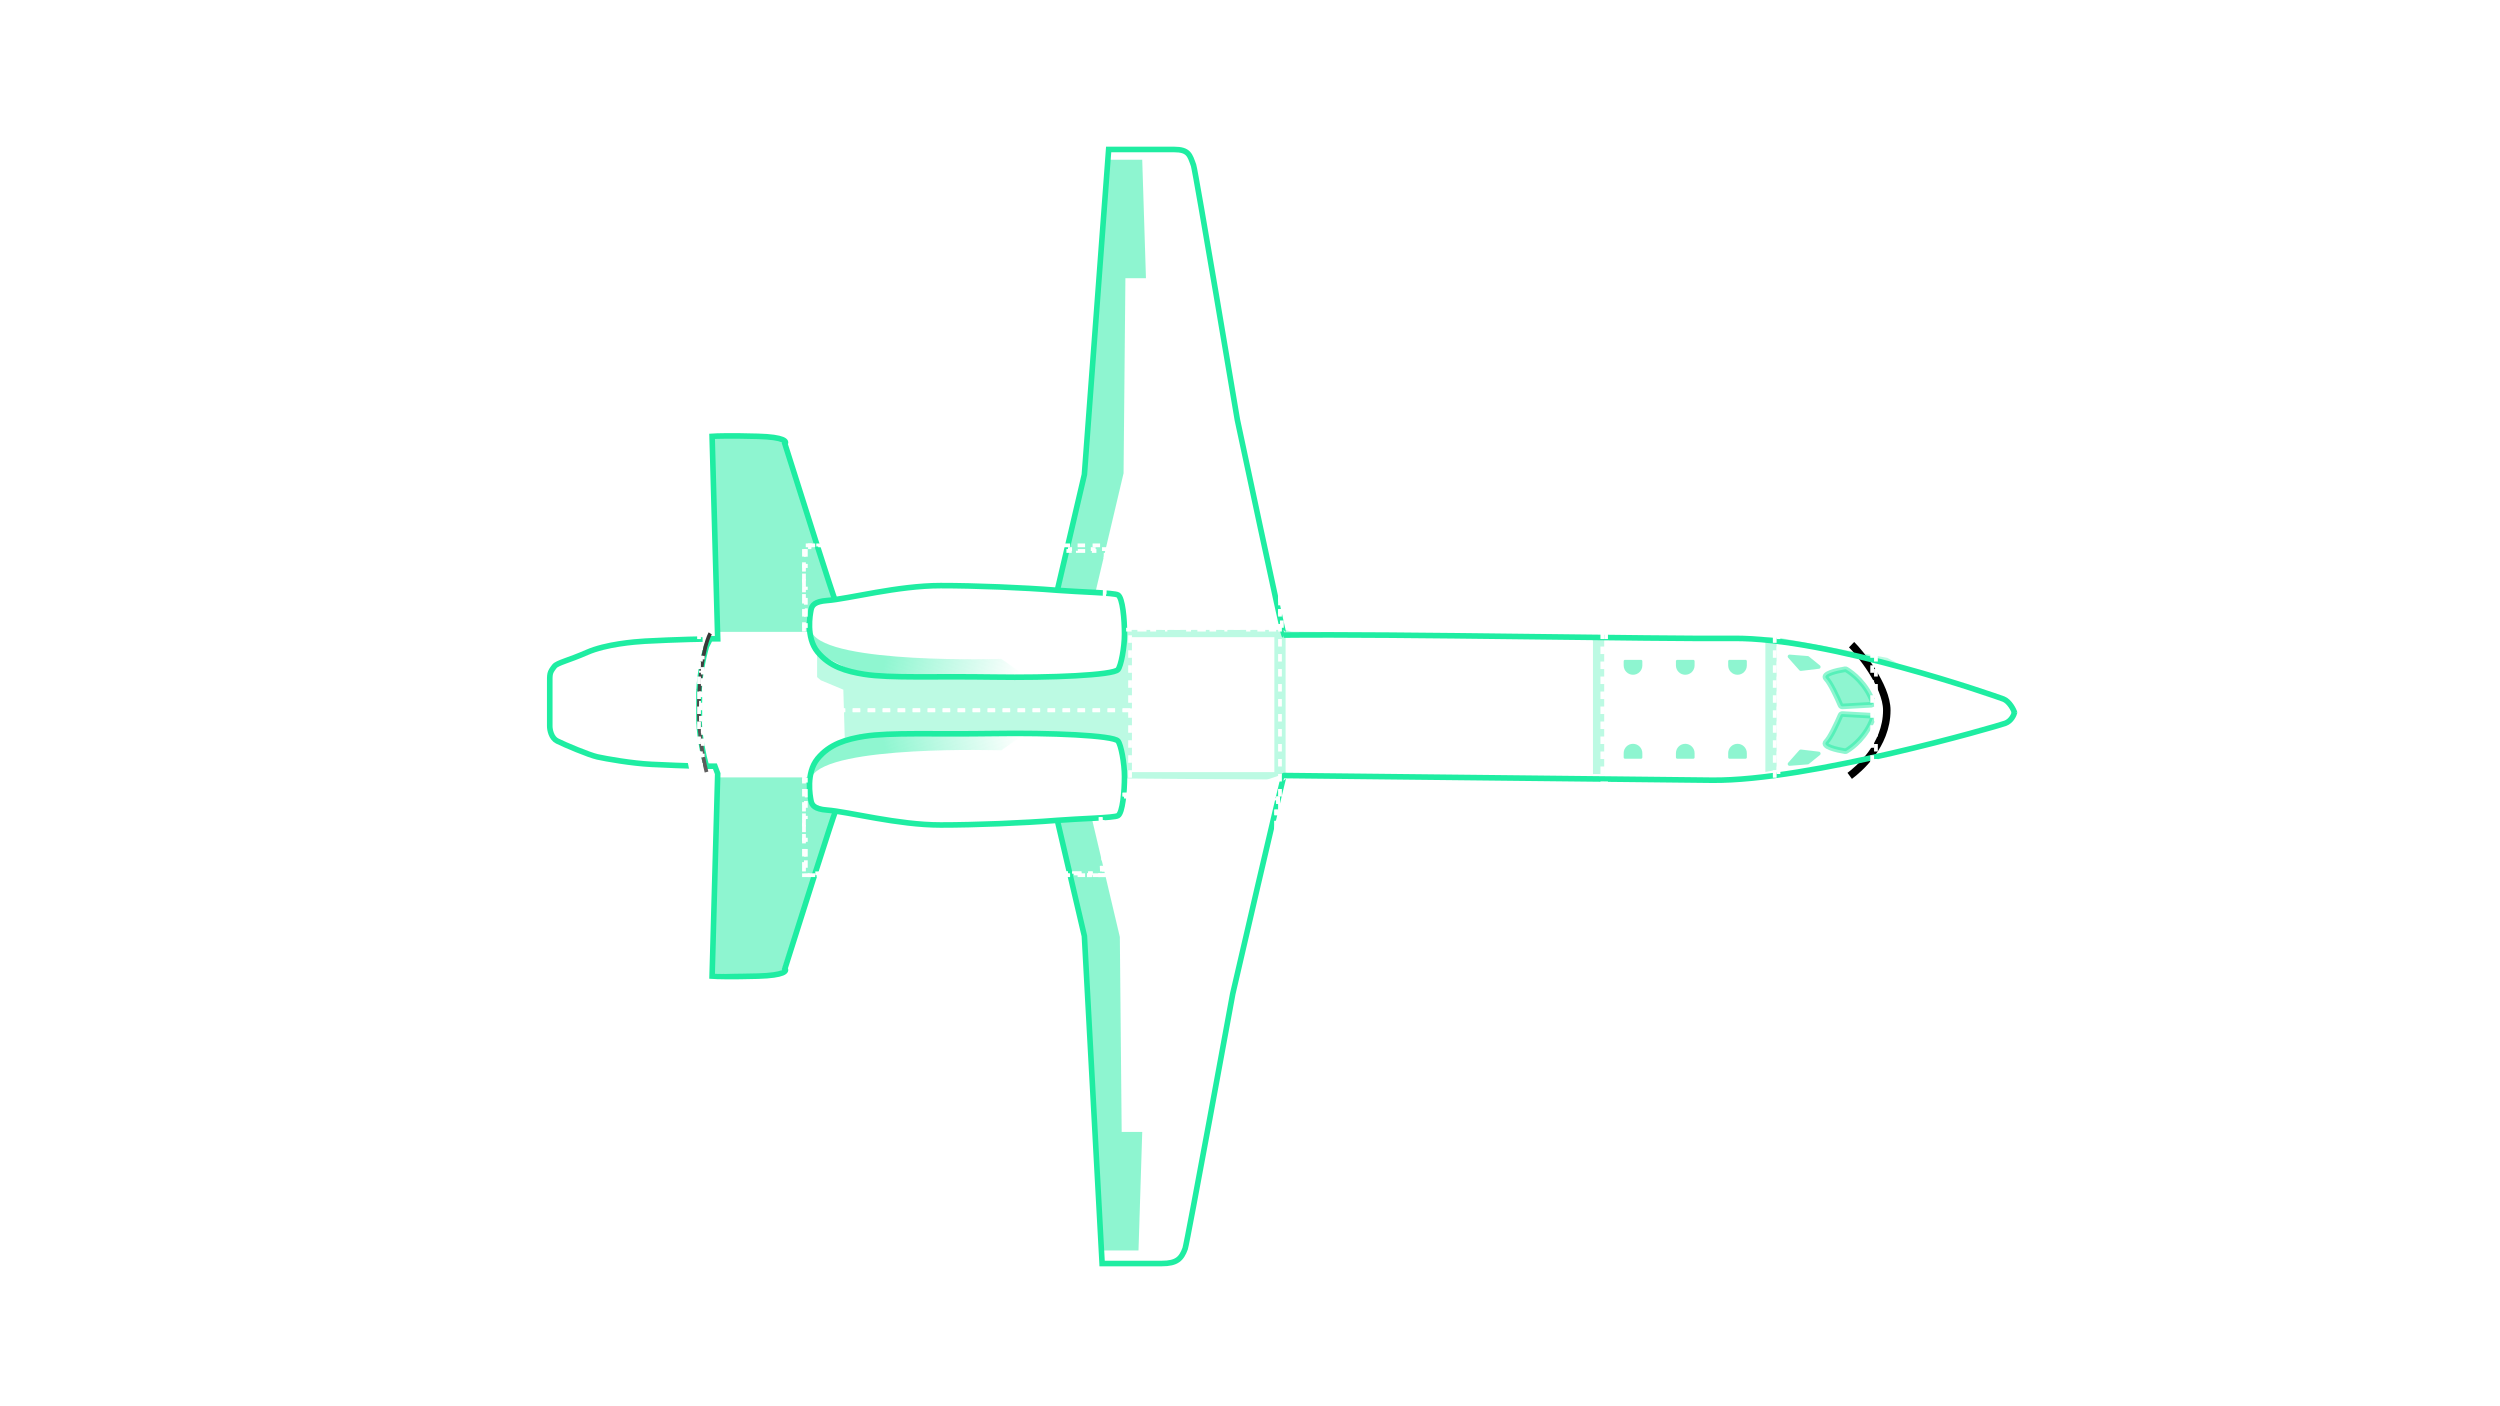 <svg width="667" height="375" viewBox="0 0 667 375" fill="none" xmlns="http://www.w3.org/2000/svg">
<g clip-path="url(#clip0_1369_531)">
<path d="M218 167.017L299.5 166.017L339 167.017L344.5 168.517L474 170.017L503.5 175.517L531 190.017L508 199.017L468 206.517H342.5L338 208.017L218 207.017V167.017Z" fill="#1FEDA2" fill-opacity="0.3"/>
<path d="M474 171.5L497.5 175.5L534.5 187L538 190.5L532 194.5L510 200L497.5 202.308L474 206V171.5Z" fill="white"/>
<path d="M494 172C495.991 173.908 503.396 182.912 503.396 189.487C503.397 199 495.74 205.34 493.5 207" stroke="black" stroke-width="2"/>
<rect x="343" y="170" width="82" height="37" fill="white"/>
<path d="M428 170H471V207L456.5 208H428V170Z" fill="white"/>
<path d="M289.5 129.5L295.5 40H315.5L318 42L342 168H297L282.5 156.5L289.5 129.5Z" fill="white"/>
<rect x="302" y="170" width="38" height="36" fill="white"/>
<path d="M289.5 129.5L295.5 40H315.5L318 42L342 168H297L282.5 156.5L289.5 129.5Z" fill="white"/>
<path d="M289 250L294 337H314L316.5 335L328.5 270L342.5 208H296L282.5 219L289 250Z" fill="white"/>
<g filter="url(#filter0_dd_1369_531)">
<path d="M147.5 178.5L162.5 172L189 171L187 198L188.5 204.5L171.5 203.5L157.5 201L149.5 198L147 195.5L147.5 178.5Z" fill="white"/>
</g>
<path d="M189.5 170.5C182.5 170.5 172.066 171.066 172.066 171.066C169.244 171.232 161.61 171.863 156.632 174.053C151.653 176.244 148.666 176.822 147.919 177.787C146.582 179.515 146.674 179.729 146.674 182.517C146.674 185.305 146.674 191.313 146.674 193.719C146.674 194.715 147.073 196.905 148.666 197.702C150.657 198.698 157.13 201.436 159.37 201.934C161.61 202.432 168.581 203.676 173.808 203.925C175.807 204.021 184.014 204.423 188.744 204.423" stroke="#1FEDA2" stroke-width="1.494"/>
<g filter="url(#filter1_dd_1369_531)">
<path d="M190.041 117L198.5 116.5L209.265 117L223 160L217 161.5L216.347 166L217 172.5L223 177.5L229 180L229.5 197L223.5 198L218.371 203L216.347 208L216.853 215.5L223.5 216.5L209 260L190.041 261L191.559 210.5L191 205L188.524 204.5L186.5 194.5L187 182L188.524 172L190 170.5H191.559L190.041 117Z" fill="white"/>
</g>
<path d="M250.977 220.106C260.138 220.106 272.962 219.593 282.094 218.862C287.819 218.403 297.279 218.214 298.274 217.617C299.519 216.87 300.017 211.145 300.017 207.162C300.017 203.641 299.087 198.677 298.274 197.702C297.03 196.209 280.351 195.462 264.917 195.711C249.483 195.96 237.465 195.354 230.564 196.458C225.835 197.214 221.342 198.477 218.118 202.432C214.979 206.282 216.134 212.43 216.375 213.634C216.624 214.879 217.371 215.874 220.607 216.123C226.429 216.571 239.526 220.106 250.977 220.106Z" fill="white"/>
<path d="M537.5 189.985C537.334 190.732 536.604 192.375 535.011 192.973C533.019 193.719 482.486 208.406 456.846 208.158C436.333 207.958 372.125 207.245 342.585 206.913C342.349 206.913 328.893 265.163 328.893 265.163C328.893 265.163 316.723 331.679 316.198 333.122C315.202 335.861 313.957 337.105 309.974 337.105C306.788 337.105 298.026 337.105 294.043 337.105L289.313 249.73C289.313 249.73 284.913 230.916 282.094 218.862M282.094 218.862C272.962 219.593 260.138 220.106 250.977 220.106C239.526 220.106 226.429 216.571 220.607 216.123C217.371 215.874 216.624 214.879 216.375 213.634C216.134 212.43 214.979 206.282 218.118 202.432C221.342 198.477 225.835 197.214 230.564 196.458C237.465 195.354 249.483 195.96 264.917 195.711C280.351 195.462 297.03 196.209 298.274 197.702C299.087 198.677 300.017 203.641 300.017 207.162C300.017 211.145 299.519 216.87 298.274 217.617C297.279 218.214 287.819 218.403 282.094 218.862Z" stroke="#1FEDA2" stroke-width="1.494"/>
<path d="M250.978 156.245C260.139 156.245 272.963 156.758 282.095 157.49C287.82 157.949 297.28 158.137 298.276 158.735C299.52 159.481 300.018 165.207 300.018 169.19C300.018 172.71 299.088 177.674 298.276 178.649C297.031 180.143 280.352 180.89 264.918 180.641C249.485 180.392 237.466 180.998 230.566 179.894C225.836 179.137 221.343 177.874 218.119 173.92C214.98 170.07 216.135 163.922 216.376 162.718C216.625 161.473 217.372 160.477 220.608 160.228C226.43 159.78 239.527 156.245 250.978 156.245Z" fill="white"/>
<path d="M537.501 190.234C537.335 189.487 536.107 187.097 534.514 186.5C532.522 185.753 487.963 170.07 462.323 170.319C441.811 170.518 372.126 169.107 342.586 169.439C342.351 169.439 330.139 112.069 330.139 112.069C330.139 112.069 318.964 45.553 318.439 44.109C317.444 41.371 317.194 39.878 313.211 39.878C310.025 39.878 299.769 39.878 295.786 39.878L289.314 126.622C289.314 126.622 284.914 145.435 282.095 157.49M282.095 157.49C272.963 156.758 260.139 156.245 250.978 156.245C239.527 156.245 226.43 159.78 220.608 160.228C217.372 160.477 216.625 161.473 216.376 162.718C216.136 163.922 214.98 170.07 218.119 173.92C221.343 177.874 225.836 179.137 230.566 179.894C237.466 180.998 249.485 180.392 264.918 180.641C280.352 180.89 297.031 180.143 298.276 178.649C299.088 177.674 300.018 172.71 300.018 169.19C300.018 165.207 299.52 159.481 298.276 158.735C297.28 158.137 287.82 157.949 282.095 157.49Z" stroke="#1FEDA2" stroke-width="1.494"/>
<path d="M222.849 216.621C222.45 217.219 213.721 244.751 209.406 258.442C209.987 259.023 209.356 260.235 202.187 260.434C195.018 260.633 191.068 260.517 189.989 260.434L191.483 206.415L190.736 204.424L188.496 204.424C187.749 201.934 186.305 195.611 186.504 190.234C186.703 184.858 186.587 184.011 186.504 184.26" stroke="#1FEDA2" stroke-width="1.494"/>
<path opacity="0.5" d="M491.551 188.471L499.271 188.03C499.595 188.012 499.815 187.691 499.705 187.385C497.924 182.44 494.332 179.654 492.591 178.62C492.495 178.563 492.384 178.543 492.274 178.56C489.999 178.914 486.05 179.858 487.216 181.024C488.349 182.157 490.17 186.069 491.062 188.168C491.145 188.362 491.34 188.483 491.551 188.471Z" fill="#1FEDA2" stroke="#1FEDA2" stroke-width="1.494"/>
<path opacity="0.5" d="M491.551 190.503L499.271 190.944C499.595 190.963 499.815 191.283 499.705 191.589C497.924 196.535 494.332 199.321 492.591 200.354C492.495 200.411 492.384 200.432 492.274 200.415C489.999 200.061 486.05 199.116 487.216 197.951C488.349 196.817 490.17 192.906 491.062 190.807C491.145 190.612 491.34 190.491 491.551 190.503Z" fill="#1FEDA2" stroke="#1FEDA2" stroke-width="1.494"/>
<path d="M222.849 160.222C222.45 159.625 213.721 132.093 209.406 118.401C209.987 117.821 209.356 116.609 202.187 116.41C195.018 116.211 191.068 116.327 189.989 116.41L191.483 170.429L189.491 170.429L188.496 172.42C187.749 174.909 186.305 181.232 186.504 186.609C186.703 191.986 186.587 192.833 186.504 192.584" stroke="#1FEDA2" stroke-width="1.494"/>
<path d="M463.566 198.449C464.941 198.449 466.056 199.564 466.056 200.939L466.056 202.07C466.056 202.27 465.894 202.432 465.694 202.432L461.439 202.432C461.239 202.432 461.077 202.27 461.077 202.07L461.077 200.939C461.077 199.564 462.192 198.449 463.566 198.449V198.449Z" fill="#1FEDA2" fill-opacity="0.5"/>
<path d="M449.627 198.449C451.002 198.449 452.116 199.564 452.116 200.939L452.116 202.07C452.116 202.27 451.954 202.432 451.754 202.432L447.5 202.432C447.3 202.432 447.138 202.27 447.138 202.07L447.138 200.939C447.138 199.564 448.252 198.449 449.627 198.449V198.449Z" fill="#1FEDA2" fill-opacity="0.5"/>
<path d="M435.686 198.449C437.061 198.449 438.176 199.564 438.176 200.939L438.176 202.07C438.176 202.27 438.014 202.432 437.814 202.432L433.559 202.432C433.359 202.432 433.197 202.27 433.197 202.07L433.197 200.939C433.197 199.564 434.312 198.449 435.686 198.449V198.449Z" fill="#1FEDA2" fill-opacity="0.5"/>
<path d="M463.566 180.027C464.941 180.027 466.056 178.913 466.056 177.538L466.056 176.406C466.056 176.207 465.894 176.044 465.694 176.044L461.439 176.044C461.239 176.044 461.077 176.207 461.077 176.406L461.077 177.538C461.077 178.913 462.192 180.027 463.566 180.027V180.027Z" fill="#1FEDA2" fill-opacity="0.5"/>
<path d="M449.627 180.027C451.002 180.027 452.116 178.913 452.116 177.538L452.116 176.406C452.116 176.207 451.954 176.044 451.754 176.044L447.5 176.044C447.3 176.044 447.138 176.207 447.138 176.406L447.138 177.538C447.138 178.913 448.252 180.027 449.627 180.027V180.027Z" fill="#1FEDA2" fill-opacity="0.5"/>
<path d="M435.686 180.027C437.061 180.027 438.176 178.913 438.176 177.538L438.176 176.406C438.176 176.207 438.014 176.044 437.814 176.044L433.559 176.044C433.359 176.044 433.197 176.207 433.197 176.406L433.197 177.538C433.197 178.913 434.312 180.027 435.686 180.027V180.027Z" fill="#1FEDA2" fill-opacity="0.5"/>
<path fill-rule="evenodd" clip-rule="evenodd" d="M304.745 42.616L305.741 74.231L300.257 74.231L299.767 126.258L289.809 126.258L293.294 73.484L293.342 73.484L295.286 42.616L304.745 42.616ZM289.81 126.258L282.839 156.877L292.299 157.873L299.767 126.258L289.81 126.258Z" fill="#1FEDA2" fill-opacity="0.5"/>
<path fill-rule="evenodd" clip-rule="evenodd" d="M303.752 333.619L304.748 302.004L299.264 302.004L298.773 249.977L298.774 249.977L291.306 218.362L281.846 219.358L288.816 249.977L288.816 249.977L292.301 302.751L292.348 302.751L294.293 333.619L303.752 333.619Z" fill="#1FEDA2" fill-opacity="0.5"/>
<path d="M482.332 175.036C482.432 175.044 482.528 175.083 482.606 175.146L485.557 177.544C485.898 177.821 485.739 178.372 485.302 178.425L480.504 179.001C480.342 179.02 480.181 178.959 480.072 178.837L477.085 175.477C476.787 175.141 477.05 174.614 477.497 174.65L482.332 175.036Z" fill="#1FEDA2" fill-opacity="0.5"/>
<path d="M482.332 203.937C482.432 203.929 482.528 203.891 482.606 203.827L485.557 201.43C485.898 201.152 485.739 200.601 485.302 200.549L480.504 199.973C480.342 199.954 480.181 200.015 480.072 200.137L477.085 203.497C476.787 203.832 477.05 204.36 477.497 204.324L482.332 203.937Z" fill="#1FEDA2" fill-opacity="0.5"/>
<path d="M219.611 150.156L222.35 159.366L216.375 161.856L216.375 168.577L191.731 168.577L190.237 116.301L208.658 117.297L219.611 150.156Z" fill="#1FEDA2" fill-opacity="0.5"/>
<path d="M219.611 225.832L222.35 216.621L216.375 214.132L216.375 207.411L191.731 207.411L190.237 259.687L207.165 260.185L208.658 258.691L219.611 225.832Z" fill="#1FEDA2" fill-opacity="0.5"/>
<path d="M229.32 195.959L273.133 195.959L267.158 200.191C267.158 200.191 221.182 198.697 216.625 207.161C214.882 210.397 217.621 201.933 217.621 201.933L229.32 195.959Z" fill="url(#paint0_linear_1369_531)"/>
<path d="M229.32 180.019L273.133 180.019L267.158 175.787C267.158 175.787 221.182 177.28 216.625 168.817C214.882 165.58 217.621 174.044 217.621 174.044L229.32 180.019Z" fill="url(#paint1_linear_1369_531)"/>
<path d="M188.5 205.986C188.5 205.986 186.075 197 186.5 186.5C187.057 172.719 189.5 168.986 189.5 168.986" stroke="url(#paint2_linear_1369_531)"/>
<rect x="341.5" y="158.5" width="86" height="59" stroke="white" stroke-dasharray="2 2"/>
<path d="M294.5 232.988L294.512 233.5H294H292.938V233H290.812V233.5H288.688V233H286.562V233.5H284.438V233H282.312V233.5H280.188V233H278.062V233.5H277.5V233.991H277V235.973H277.5V237.955H277V239.938H277.5V241.92H277V243.902H277.5V245.884H277V247.866H277.5V249.848H277V251.83H277.5V253.813H277V255.795H277.5V257.777H277V259.759H277.5V261.741H277V263.723H277.5V265.705H277V267.688H277.5V269.67H277V271.652H277.5V273.634H277V275.616H277.5V277.598H277V279.58H277.5V281.562H277V283.545H277.5V285.527H277V287.509H277.5V289.491H277V291.473H277.5V293.455H277V295.437H277.5V297.42H277V299.402H277.5V301.384H277V303.366H277.5V305.348H277V307.33H277.5V309.312H277V311.295H277.5V313.277H277V315.259H277.5V317.241H277V319.223H277.5V321.205H277V323.188H277.5V325.17H277V327.152H277.5V329.134H277V331.116H277.5V333.098H277V335.08H277.5V337.062H277V339.045H277.5V341.027H277V343.009H277.5V343.5H278V344H280V343.5H282V344H284V343.5H286V344H288V343.5H290V344H292V343.5H294V344H296V343.5H298V344H300V343.5H302V344H304V343.5H306V344H308V343.5H310V344H312V343.5H314V344H316V343.5H318V344H320V343.5H322V344H324V343.5H326V344H328V343.5H330V344H332V343.5H334V344H336V343.5H338V344H340V343.5H340.5V343H341V341H340.5V339H341V337H340.5V335H341V333H340.5V331H341V329H340.5V327H341V325H340.5V323H341V321H340.5V319H341V317H340.5V315H341V313H340.5V311H341V309H340.5V307H341V305H340.5V303H341V301H340.5V299H341V297H340.5V295H341V293H340.5V291H341V289H340.5V287H341V285H340.5V283H341V281H340.5V279H341V277H340.5V275H341V273H340.5V271H341V269H340.5V267H341V265H340.5V263H341V261H340.5V259H341V257H340.5V255H341V253H340.5V251H341V249H340.5V247H341V245H340.5V243H341V241H340.5V239H341V237H340.5V235H341V233H340.5V231H341V229H340.5V227H341V225H340.5V223H341V221H340.5V219H341V217H340.5V215H341V213H340.5V212.5H340.01V212H338.031V212.5H336.052V212H334.073V212.5H332.094V212H330.115V212.5H328.135V212H326.156V212.5H324.177V212H322.198V212.5H320.219V212H318.24V212.5H316.26V212H314.281V212.5H312.302V212H310.323V212.5H308.344V212H306.365V212.5H304.385V212H302.406V212.5H300.427V212H298.448V212.5H296.469V212H294.49V212.5H294.012L294.025 213.038L293.525 213.05L293.575 215.15L294.075 215.138L294.125 217.238L293.625 217.25L293.675 219.35L294.175 219.338L294.225 221.438L293.725 221.45L293.775 223.55L294.275 223.538L294.325 225.638L293.825 225.65L293.875 227.75L294.375 227.738L294.425 229.838L293.925 229.85L293.975 231.95L294.475 231.938L294.5 232.988Z" stroke="white" stroke-dasharray="2 2"/>
<path d="M294.5 232.988L294.512 233.5H294H292.938V233H290.812V233.5H288.688V233H286.562V233.5H284.438V233H282.312V233.5H280.188V233H278.062V233.5H277.5V233.991H277V235.973H277.5V237.955H277V239.938H277.5V241.92H277V243.902H277.5V245.884H277V247.866H277.5V249.848H277V251.83H277.5V253.813H277V255.795H277.5V257.777H277V259.759H277.5V261.741H277V263.723H277.5V265.705H277V267.688H277.5V269.67H277V271.652H277.5V273.634H277V275.616H277.5V277.598H277V279.58H277.5V281.562H277V283.545H277.5V285.527H277V287.509H277.5V289.491H277V291.473H277.5V293.455H277V295.437H277.5V297.42H277V299.402H277.5V301.384H277V303.366H277.5V305.348H277V307.33H277.5V309.312H277V311.295H277.5V313.277H277V315.259H277.5V317.241H277V319.223H277.5V321.205H277V323.188H277.5V325.17H277V327.152H277.5V329.134H277V331.116H277.5V333.098H277V335.08H277.5V337.062H277V339.045H277.5V341.027H277V343.009H277.5V343.5H278V344H280V343.5H282V344H284V343.5H286V344H288V343.5H290V344H292V343.5H294V344H296V343.5H298V344H300V343.5H302V344H304V343.5H306V344H308V343.5H310V344H312V343.5H314V344H316V343.5H318V344H320V343.5H322V344H324V343.5H326V344H328V343.5H330V344H332V343.5H334V344H336V343.5H338V344H340V343.5H340.5V343H341V341H340.5V339H341V337H340.5V335H341V333H340.5V331H341V329H340.5V327H341V325H340.5V323H341V321H340.5V319H341V317H340.5V315H341V313H340.5V311H341V309H340.5V307H341V305H340.5V303H341V301H340.5V299H341V297H340.5V295H341V293H340.5V291H341V289H340.5V287H341V285H340.5V283H341V281H340.5V279H341V277H340.5V275H341V273H340.5V271H341V269H340.5V267H341V265H340.5V263H341V261H340.5V259H341V257H340.5V255H341V253H340.5V251H341V249H340.5V247H341V245H340.5V243H341V241H340.5V239H341V237H340.5V235H341V233H340.5V231H341V229H340.5V227H341V225H340.5V223H341V221H340.5V219H341V217H340.5V215H341V213H340.5V212.5H340.01V212H338.031V212.5H336.052V212H334.073V212.5H332.094V212H330.115V212.5H328.135V212H326.156V212.5H324.177V212H322.198V212.5H320.219V212H318.24V212.5H316.26V212H314.281V212.5H312.302V212H310.323V212.5H308.344V212H306.365V212.5H304.385V212H302.406V212.5H300.427V212H298.448V212.5H296.469V212H294.49V212.5H294.012L294.025 213.038L293.525 213.05L293.575 215.15L294.075 215.138L294.125 217.238L293.625 217.25L293.675 219.35L294.175 219.338L294.225 221.438L293.725 221.45L293.775 223.55L294.275 223.538L294.325 225.638L293.825 225.65L293.875 227.75L294.375 227.738L294.425 229.838L293.925 229.85L293.975 231.95L294.475 231.938L294.5 232.988Z" stroke="white" stroke-dasharray="2 2"/>
<path d="M295.5 147.012L295.512 146.5H295H293.938V147H291.812V146.5H289.688V147H287.562V146.5H285.438V147H283.312V146.5H281.188V147H279.062V146.5H278.5V146.009H278V144.027H278.5V142.045H278V140.062H278.5V138.08H278V136.098H278.5V134.116H278V132.134H278.5V130.152H278V128.17H278.5V126.187H278V124.205H278.5V122.223H278V120.241H278.5V118.259H278V116.277H278.5V114.295H278V112.312H278.5V110.33H278V108.348H278.5V106.366H278V104.384H278.5V102.402H278V100.42H278.5V98.438H278V96.455H278.5V94.473H278V92.491H278.5V90.509H278V88.527H278.5V86.545H278V84.562H278.5V82.58H278V80.598H278.5V78.616H278V76.634H278.5V74.652H278V72.67H278.5V70.688H278V68.705H278.5V66.723H278V64.741H278.5V62.759H278V60.777H278.5V58.795H278V56.812H278.5V54.83H278V52.848H278.5V50.866H278V48.884H278.5V46.902H278V44.92H278.5V42.938H278V40.955H278.5V38.973H278V36.991H278.5V36.5H279V36H281V36.5H283V36H285V36.5H287V36H289V36.5H291V36H293V36.5H295V36H297V36.5H299V36H301V36.5H303V36H305V36.5H307V36H309V36.5H311V36H313V36.5H315V36H317V36.5H319V36H321V36.5H323V36H325V36.5H327V36H329V36.5H331V36H333V36.5H335V36H337V36.5H339V36H341V36.5H341.5V37H342V39H341.5V41H342V43H341.5V45H342V47H341.5V49H342V51H341.5V53H342V55H341.5V57H342V59H341.5V61H342V63H341.5V65H342V67H341.5V69H342V71H341.5V73H342V75H341.5V77H342V79H341.5V81H342V83H341.5V85H342V87H341.5V89H342V91H341.5V93H342V95H341.5V97H342V99H341.5V101H342V103H341.5V105H342V107H341.5V109H342V111H341.5V113H342V115H341.5V117H342V119H341.5V121H342V123H341.5V125H342V127H341.5V129H342V131H341.5V133H342V135H341.5V137H342V139H341.5V141H342V143H341.5V145H342V147H341.5V149H342V151H341.5V153H342V155H341.5V157H342V159H341.5V161H342V163H341.5V165H342V167H341.5V167.5H341.01V168H339.031V167.5H337.052V168H335.073V167.5H333.094V168H331.115V167.5H329.135V168H327.156V167.5H325.177V168H323.198V167.5H321.219V168H319.24V167.5H317.26V168H315.281V167.5H313.302V168H311.323V167.5H309.344V168H307.365V167.5H305.385V168H303.406V167.5H301.427V168H299.448V167.5H297.469V168H295.49V167.5H295.012L295.025 166.962L294.525 166.95L294.575 164.85L295.075 164.862L295.125 162.762L294.625 162.75L294.675 160.65L295.175 160.662L295.225 158.562L294.725 158.55L294.775 156.45L295.275 156.462L295.325 154.362L294.825 154.35L294.875 152.25L295.375 152.262L295.425 150.162L294.925 150.15L294.975 148.05L295.475 148.062L295.5 147.012Z" stroke="white" stroke-dasharray="2 2"/>
<rect x="-0.5" y="0.5" width="87" height="44" transform="matrix(-1 0 0 1 301 189)" stroke="white" stroke-dasharray="2 2"/>
<path d="M232.5 109V107H232V106.5H231.466V106H229.398V106.5H227.33V106H225.261V106.5H223.193V106H221.125V106.5H219.057V106H216.989V106.5H214.92V106H212.852V106.5H210.784V106H208.716V106.5H206.648V106H204.58V106.5H202.511V106H200.443V106.5H198.375V106H196.307V106.5H194.239V106H192.17V106.5H190.102V106H188.034V106.5H187.5V107.006H187V109.018H187.5V111.031H187V113.043H187.5V115.055H187V117.067H187.5V119.079H187V121.092H187.5V123.104H187V125.116H187.5V127.128H187V129.14H187.5V131.153H187V133.165H187.5V135.177H187V137.189H187.5V139.201H187V141.214H187.5V143.226H187V145.238H187.5V147.25H187V149.262H187.5V151.274H187V153.287H187.5V155.299H187V157.311H187.5V159.323H187V161.335H187.5V163.348H187V165.36H187.5V167.372H187V169.384H187.5V171.396H187V173.409H187.5V175.421H187V177.433H187.5V179.445H187V181.457H187.5V183.47H187V185.482H187.5V187.494H187V189.506H187.5V191.518H187V193.53H187.5V195.543H187V197.555H187.5V199.567H187V201.579H187.5V203.591H187V205.604H187.5V207.616H187V209.628H187.5V211.64H187V213.652H187.5V215.665H187V217.677H187.5V219.689H187V221.701H187.5V223.713H187V225.726H187.5V227.738H187V229.75H187.5V231.762H187V233.774H187.5V235.787H187V237.799H187.5V239.811H187V241.823H187.5V243.835H187V245.848H187.5V247.86H187V249.872H187.5V251.884H187V253.896H187.5V255.909H187V257.921H187.5V259.933H187V261.945H187.5V263.957H187V265.97H187.5V267.982H187V269.994H187.5V270.5H188.037V271H190.112V270.5H192.187V271H194.262V270.5H196.337V271H198.412V270.5H200.487V271H202.562V270.5H204.637V271H206.712V270.5H208.788V271H210.863V270.5H212.938V271H215.013V270.5H217.088V271H219.163V270.5H221.238V271H223.312V270.5H225.387V271H227.463V270.5H228V270.05H228.5V268.15H228V266.25H228.5V264.35H228V262.45H228.5V260.55H228V258.65H228.5V256.75H228V254.85H228.5V252.95H228V251.05H228.5V249.15H228V247.25H228.5V245.35H228V243.45H228.5V241.55H228V239.65H228.5V237.75H228V235.85H228.5V233.95H228V233.5H227.375V233H225.125V233.5H222.875V233H220.625V233.5H218.375V233H216.125V233.5H215H214.5V233V232.011H215V230.034H214.5V228.057H215V226.08H214.5V224.102H215V222.125H214.5V220.148H215V218.17H214.5V216.193H215V214.216H214.5V212.239H215V210.261H214.5V208.284H215V206.307H214.5V204.33H215V202.352H214.5V200.375H215V198.398H214.5V196.42H215V194.443H214.5V192.466H215V190.489H214.5V188.511H215V186.534H214.5V184.557H215V182.58H214.5V180.602H215V178.625H214.5V176.648H215V174.67H214.5V172.693H215V170.716H214.5V168.739H215V166.761H214.5V164.784H215V162.807H214.5V160.83H215V158.852H214.5V156.875H215V154.898H214.5V152.92H215V150.943H214.5V148.966H215V146.989H214.5V146V145.5H215H216.094V146H218.281V145.5H220.469V146H222.656V145.5H224.844V146H227.031V145.5H229.219V146H231.406V145.5H232V145H232.5V143H232V141H232.5V139H232V137H232.5V135H232V133H232.5V131H232V129H232.5V127H232V125H232.5V123H232V121H232.5V119H232V117H232.5V115H232V113H232.5V111H232V109H232.5Z" stroke="white" stroke-dasharray="2 2"/>
<rect x="-0.5" y="0.5" width="87" height="44" transform="matrix(-1 0 0 1 301 145)" stroke="white" stroke-dasharray="2 2"/>
<rect x="428.5" y="158.5" width="45" height="59" stroke="white" stroke-dasharray="2 2"/>
<rect x="474.5" y="158.5" width="25" height="59" stroke="white" stroke-dasharray="2 2"/>
<rect x="500.5" y="158.5" width="42" height="59" stroke="white" stroke-dasharray="2 2"/>
<rect x="144.5" y="158.5" width="42" height="59" stroke="white" stroke-dasharray="2 2"/>
</g>
<defs>
<filter id="filter0_dd_1369_531" x="139" y="167" width="54" height="45.5" filterUnits="userSpaceOnUse" color-interpolation-filters="sRGB">
<feFlood flood-opacity="0" result="BackgroundImageFix"/>
<feColorMatrix in="SourceAlpha" type="matrix" values="0 0 0 0 0 0 0 0 0 0 0 0 0 0 0 0 0 0 127 0" result="hardAlpha"/>
<feOffset dy="4"/>
<feGaussianBlur stdDeviation="2"/>
<feComposite in2="hardAlpha" operator="out"/>
<feColorMatrix type="matrix" values="0 0 0 0 1 0 0 0 0 1 0 0 0 0 1 0 0 0 0.25 0"/>
<feBlend mode="normal" in2="BackgroundImageFix" result="effect1_dropShadow_1369_531"/>
<feColorMatrix in="SourceAlpha" type="matrix" values="0 0 0 0 0 0 0 0 0 0 0 0 0 0 0 0 0 0 127 0" result="hardAlpha"/>
<feOffset dx="-4"/>
<feGaussianBlur stdDeviation="2"/>
<feComposite in2="hardAlpha" operator="out"/>
<feColorMatrix type="matrix" values="0 0 0 0 1 0 0 0 0 1 0 0 0 0 1 0 0 0 0.25 0"/>
<feBlend mode="normal" in2="effect1_dropShadow_1369_531" result="effect2_dropShadow_1369_531"/>
<feBlend mode="normal" in="SourceGraphic" in2="effect2_dropShadow_1369_531" result="shape"/>
</filter>
<filter id="filter1_dd_1369_531" x="178.5" y="112.5" width="55" height="156.5" filterUnits="userSpaceOnUse" color-interpolation-filters="sRGB">
<feFlood flood-opacity="0" result="BackgroundImageFix"/>
<feColorMatrix in="SourceAlpha" type="matrix" values="0 0 0 0 0 0 0 0 0 0 0 0 0 0 0 0 0 0 127 0" result="hardAlpha"/>
<feOffset dx="-4"/>
<feGaussianBlur stdDeviation="2"/>
<feComposite in2="hardAlpha" operator="out"/>
<feColorMatrix type="matrix" values="0 0 0 0 1 0 0 0 0 1 0 0 0 0 1 0 0 0 0.25 0"/>
<feBlend mode="normal" in2="BackgroundImageFix" result="effect1_dropShadow_1369_531"/>
<feColorMatrix in="SourceAlpha" type="matrix" values="0 0 0 0 0 0 0 0 0 0 0 0 0 0 0 0 0 0 127 0" result="hardAlpha"/>
<feOffset dy="4"/>
<feGaussianBlur stdDeviation="2"/>
<feComposite in2="hardAlpha" operator="out"/>
<feColorMatrix type="matrix" values="0 0 0 0 1 0 0 0 0 1 0 0 0 0 1 0 0 0 0.25 0"/>
<feBlend mode="normal" in2="effect1_dropShadow_1369_531" result="effect2_dropShadow_1369_531"/>
<feBlend mode="normal" in="SourceGraphic" in2="effect2_dropShadow_1369_531" result="shape"/>
</filter>
<linearGradient id="paint0_linear_1369_531" x1="237.286" y1="203.925" x2="271.639" y2="194.714" gradientUnits="userSpaceOnUse">
<stop stop-color="#1FEDA2" stop-opacity="0.5"/>
<stop offset="1" stop-color="#1FEDA2" stop-opacity="0"/>
</linearGradient>
<linearGradient id="paint1_linear_1369_531" x1="237.286" y1="172.053" x2="271.639" y2="181.263" gradientUnits="userSpaceOnUse">
<stop stop-color="#1FEDA2" stop-opacity="0.5"/>
<stop offset="1" stop-color="#1FEDA2" stop-opacity="0"/>
</linearGradient>
<linearGradient id="paint2_linear_1369_531" x1="190.5" y1="169.014" x2="189.5" y2="206.014" gradientUnits="userSpaceOnUse">
<stop stop-color="#363636"/>
<stop offset="1" stop-color="#5F5F5F"/>
</linearGradient>
<clipPath id="clip0_1369_531">
<rect width="375" height="667" fill="white" transform="translate(667) rotate(90)"/>
</clipPath>
</defs>
</svg>

